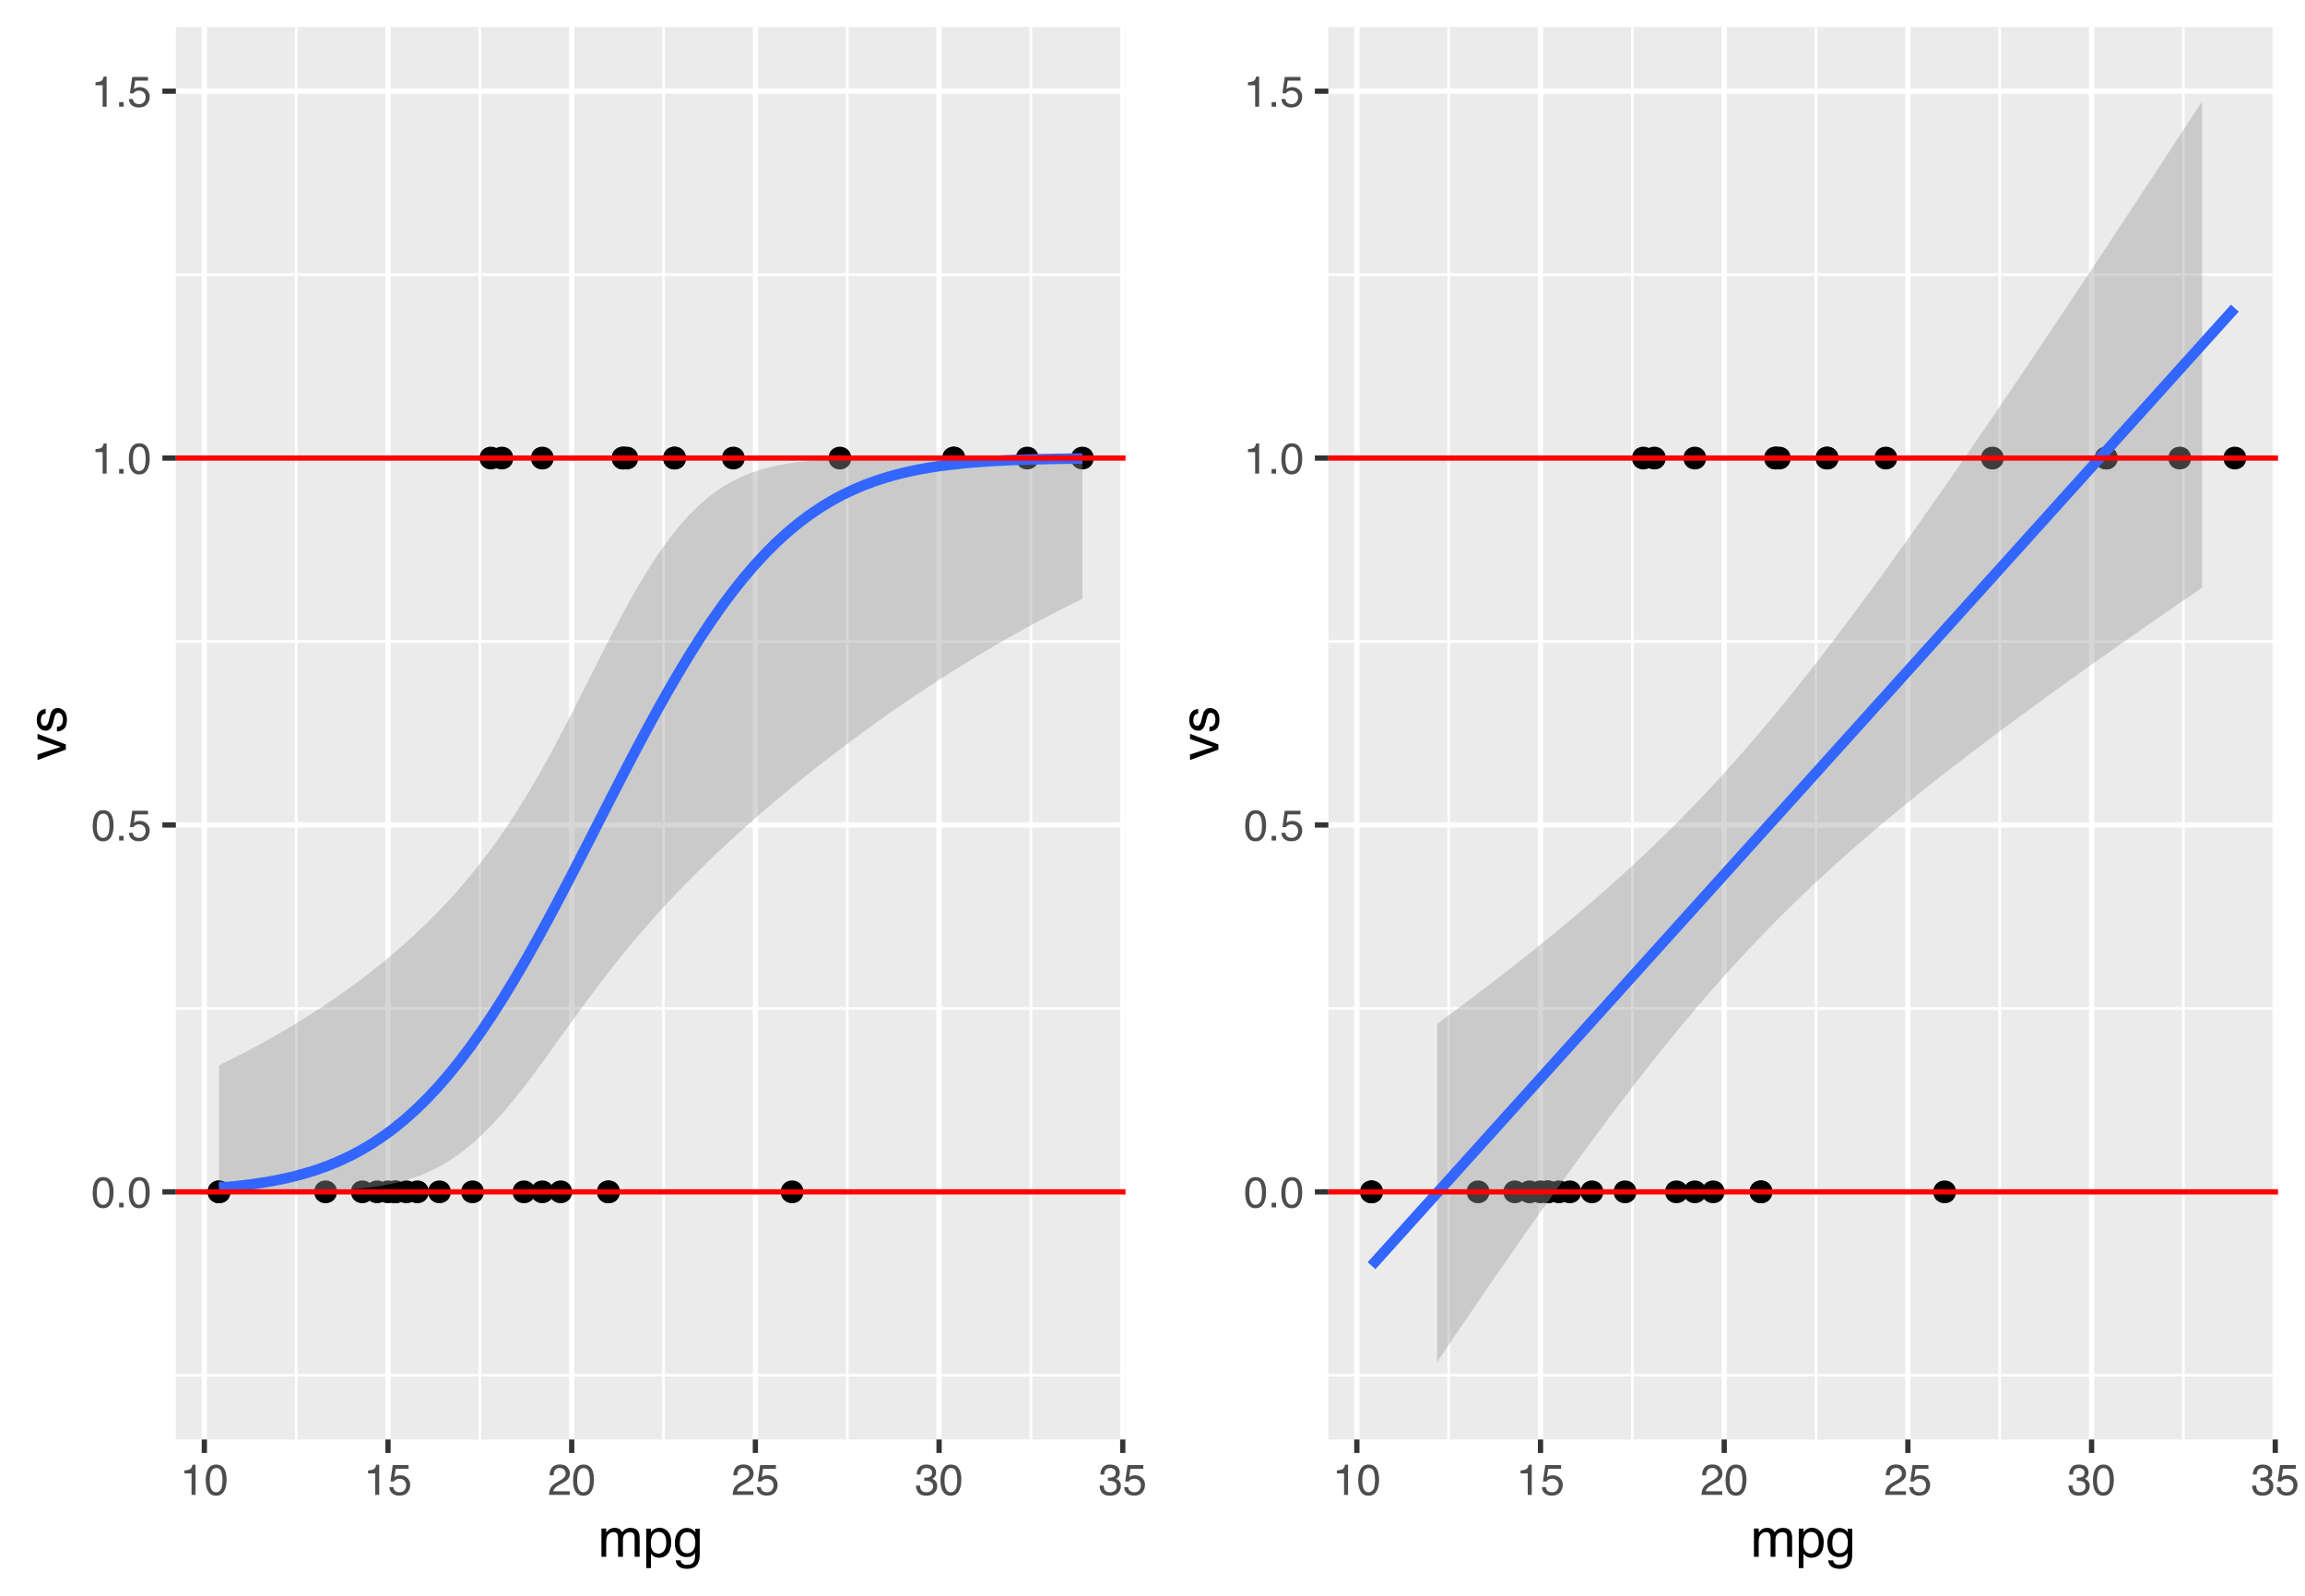 <?xml version="1.0" encoding="UTF-8"?>
<svg xmlns="http://www.w3.org/2000/svg" xmlns:xlink="http://www.w3.org/1999/xlink" width="468pt" height="324pt" viewBox="0 0 468 324" version="1.1">
<defs>
<g>
<symbol overflow="visible" id="glyph0-0">
<path style="stroke:none;" d="M 0.281 0 L 0.281 -6.312 L 5.297 -6.312 L 5.297 0 Z M 4.5 -0.797 L 4.5 -5.516 L 1.078 -5.516 L 1.078 -0.797 Z M 4.5 -0.797 "/>
</symbol>
<symbol overflow="visible" id="glyph0-1">
<path style="stroke:none;" d="M 2.375 -6.156 C 3.176 -6.156 3.754 -5.828 4.109 -5.172 C 4.379 -4.66 4.516 -3.961 4.516 -3.078 C 4.516 -2.242 4.391 -1.555 4.141 -1.016 C 3.785 -0.223 3.195 0.172 2.375 0.172 C 1.633 0.172 1.082 -0.148 0.719 -0.797 C 0.426 -1.328 0.281 -2.047 0.281 -2.953 C 0.281 -3.648 0.367 -4.25 0.547 -4.75 C 0.879 -5.688 1.488 -6.156 2.375 -6.156 Z M 2.375 -0.531 C 2.77 -0.531 3.086 -0.707 3.328 -1.062 C 3.566 -1.426 3.688 -2.086 3.688 -3.047 C 3.688 -3.754 3.598 -4.332 3.422 -4.781 C 3.254 -5.227 2.922 -5.453 2.422 -5.453 C 1.973 -5.453 1.641 -5.238 1.422 -4.812 C 1.211 -4.383 1.109 -3.754 1.109 -2.922 C 1.109 -2.297 1.176 -1.789 1.312 -1.406 C 1.52 -0.82 1.875 -0.531 2.375 -0.531 Z M 2.375 -0.531 "/>
</symbol>
<symbol overflow="visible" id="glyph0-2">
<path style="stroke:none;" d="M 0.75 -0.938 L 1.656 -0.938 L 1.656 0 L 0.75 0 Z M 0.75 -0.938 "/>
</symbol>
<symbol overflow="visible" id="glyph0-3">
<path style="stroke:none;" d="M 1.094 -1.562 C 1.133 -1.125 1.336 -0.82 1.703 -0.656 C 1.879 -0.57 2.094 -0.531 2.344 -0.531 C 2.801 -0.531 3.141 -0.676 3.359 -0.969 C 3.578 -1.258 3.688 -1.582 3.688 -1.938 C 3.688 -2.363 3.555 -2.691 3.297 -2.922 C 3.035 -3.16 2.719 -3.281 2.344 -3.281 C 2.082 -3.281 1.852 -3.227 1.656 -3.125 C 1.469 -3.02 1.305 -2.879 1.172 -2.703 L 0.5 -2.734 L 0.969 -6.047 L 4.172 -6.047 L 4.172 -5.297 L 1.562 -5.297 L 1.297 -3.594 C 1.43 -3.695 1.566 -3.773 1.703 -3.828 C 1.93 -3.93 2.195 -3.984 2.5 -3.984 C 3.062 -3.984 3.535 -3.801 3.922 -3.438 C 4.316 -3.07 4.516 -2.609 4.516 -2.047 C 4.516 -1.461 4.332 -0.945 3.969 -0.5 C 3.613 -0.062 3.047 0.156 2.266 0.156 C 1.754 0.156 1.305 0.016 0.922 -0.266 C 0.547 -0.547 0.332 -0.977 0.281 -1.562 Z M 1.094 -1.562 "/>
</symbol>
<symbol overflow="visible" id="glyph0-4">
<path style="stroke:none;" d="M 0.844 -4.359 L 0.844 -4.953 C 1.395 -5.004 1.781 -5.094 2 -5.219 C 2.227 -5.344 2.395 -5.645 2.5 -6.125 L 3.109 -6.125 L 3.109 0 L 2.297 0 L 2.297 -4.359 Z M 0.844 -4.359 "/>
</symbol>
<symbol overflow="visible" id="glyph0-5">
<path style="stroke:none;" d="M 0.281 0 C 0.301 -0.531 0.406 -0.988 0.594 -1.375 C 0.789 -1.77 1.164 -2.129 1.719 -2.453 L 2.547 -2.922 C 2.91 -3.141 3.164 -3.328 3.312 -3.484 C 3.551 -3.711 3.672 -3.984 3.672 -4.297 C 3.672 -4.648 3.562 -4.93 3.344 -5.141 C 3.133 -5.359 2.848 -5.469 2.484 -5.469 C 1.961 -5.469 1.598 -5.266 1.391 -4.859 C 1.285 -4.648 1.227 -4.352 1.219 -3.969 L 0.422 -3.969 C 0.43 -4.5 0.531 -4.938 0.719 -5.281 C 1.051 -5.875 1.645 -6.172 2.5 -6.172 C 3.195 -6.172 3.707 -5.977 4.031 -5.594 C 4.363 -5.219 4.531 -4.797 4.531 -4.328 C 4.531 -3.836 4.352 -3.414 4 -3.062 C 3.801 -2.863 3.441 -2.617 2.922 -2.328 L 2.344 -2 C 2.062 -1.844 1.836 -1.695 1.672 -1.562 C 1.391 -1.312 1.211 -1.035 1.141 -0.734 L 4.5 -0.734 L 4.5 0 Z M 0.281 0 "/>
</symbol>
<symbol overflow="visible" id="glyph0-6">
<path style="stroke:none;" d="M 2.281 0.172 C 1.551 0.172 1.02 -0.023 0.688 -0.422 C 0.363 -0.828 0.203 -1.316 0.203 -1.891 L 1.016 -1.891 C 1.047 -1.492 1.117 -1.203 1.234 -1.016 C 1.441 -0.691 1.805 -0.531 2.328 -0.531 C 2.734 -0.531 3.055 -0.641 3.297 -0.859 C 3.547 -1.078 3.672 -1.359 3.672 -1.703 C 3.672 -2.129 3.539 -2.426 3.281 -2.594 C 3.031 -2.758 2.672 -2.844 2.203 -2.844 C 2.148 -2.844 2.098 -2.844 2.047 -2.844 C 1.992 -2.844 1.941 -2.844 1.891 -2.844 L 1.891 -3.516 C 1.973 -3.516 2.039 -3.508 2.094 -3.5 C 2.145 -3.5 2.203 -3.5 2.266 -3.5 C 2.555 -3.5 2.797 -3.547 2.984 -3.641 C 3.305 -3.797 3.469 -4.082 3.469 -4.5 C 3.469 -4.801 3.359 -5.035 3.141 -5.203 C 2.922 -5.367 2.672 -5.453 2.391 -5.453 C 1.867 -5.453 1.508 -5.281 1.312 -4.938 C 1.207 -4.75 1.145 -4.477 1.125 -4.125 L 0.359 -4.125 C 0.359 -4.582 0.453 -4.973 0.641 -5.297 C 0.953 -5.867 1.504 -6.156 2.297 -6.156 C 2.93 -6.156 3.422 -6.016 3.766 -5.734 C 4.109 -5.461 4.281 -5.062 4.281 -4.531 C 4.281 -4.145 4.176 -3.836 3.969 -3.609 C 3.844 -3.461 3.68 -3.348 3.484 -3.266 C 3.805 -3.172 4.055 -3 4.234 -2.75 C 4.422 -2.5 4.516 -2.191 4.516 -1.828 C 4.516 -1.234 4.316 -0.75 3.922 -0.375 C 3.535 -0.008 2.988 0.172 2.281 0.172 Z M 2.281 0.172 "/>
</symbol>
<symbol overflow="visible" id="glyph1-0">
<path style="stroke:none;" d="M 0.359 0 L 0.359 -7.891 L 6.625 -7.891 L 6.625 0 Z M 5.625 -0.984 L 5.625 -6.906 L 1.344 -6.906 L 1.344 -0.984 Z M 5.625 -0.984 "/>
</symbol>
<symbol overflow="visible" id="glyph1-1">
<path style="stroke:none;" d="M 0.703 -5.75 L 1.672 -5.75 L 1.672 -4.938 C 1.898 -5.219 2.102 -5.422 2.281 -5.547 C 2.602 -5.766 2.969 -5.875 3.375 -5.875 C 3.832 -5.875 4.203 -5.766 4.484 -5.547 C 4.641 -5.41 4.781 -5.219 4.906 -4.969 C 5.125 -5.281 5.379 -5.508 5.672 -5.656 C 5.961 -5.801 6.285 -5.875 6.641 -5.875 C 7.41 -5.875 7.938 -5.598 8.219 -5.047 C 8.375 -4.742 8.453 -4.336 8.453 -3.828 L 8.453 0 L 7.438 0 L 7.438 -4 C 7.438 -4.383 7.344 -4.645 7.156 -4.781 C 6.969 -4.926 6.734 -5 6.453 -5 C 6.078 -5 5.75 -4.867 5.469 -4.609 C 5.195 -4.359 5.062 -3.938 5.062 -3.344 L 5.062 0 L 4.078 0 L 4.078 -3.75 C 4.078 -4.145 4.031 -4.43 3.938 -4.609 C 3.789 -4.879 3.52 -5.016 3.125 -5.016 C 2.758 -5.016 2.426 -4.867 2.125 -4.578 C 1.82 -4.297 1.672 -3.785 1.672 -3.047 L 1.672 0 L 0.703 0 Z M 0.703 -5.75 "/>
</symbol>
<symbol overflow="visible" id="glyph1-2">
<path style="stroke:none;" d="M 3.141 -0.656 C 3.586 -0.656 3.957 -0.844 4.25 -1.219 C 4.551 -1.594 4.703 -2.156 4.703 -2.906 C 4.703 -3.363 4.641 -3.758 4.516 -4.094 C 4.266 -4.727 3.805 -5.047 3.141 -5.047 C 2.461 -5.047 2.004 -4.711 1.766 -4.047 C 1.629 -3.68 1.562 -3.223 1.562 -2.672 C 1.562 -2.234 1.629 -1.859 1.766 -1.547 C 2.016 -0.953 2.473 -0.656 3.141 -0.656 Z M 0.641 -5.719 L 1.578 -5.719 L 1.578 -4.969 C 1.766 -5.227 1.973 -5.426 2.203 -5.562 C 2.535 -5.781 2.922 -5.891 3.359 -5.891 C 4.004 -5.891 4.555 -5.641 5.016 -5.141 C 5.473 -4.641 5.703 -3.926 5.703 -3 C 5.703 -1.75 5.375 -0.852 4.719 -0.312 C 4.301 0.02 3.816 0.188 3.266 0.188 C 2.828 0.188 2.461 0.094 2.172 -0.094 C 2.004 -0.195 1.812 -0.379 1.594 -0.641 L 1.594 2.297 L 0.641 2.297 Z M 0.641 -5.719 "/>
</symbol>
<symbol overflow="visible" id="glyph1-3">
<path style="stroke:none;" d="M 2.734 -5.859 C 3.191 -5.859 3.586 -5.742 3.922 -5.516 C 4.098 -5.391 4.285 -5.207 4.484 -4.969 L 4.484 -5.703 L 5.375 -5.703 L 5.375 -0.469 C 5.375 0.258 5.266 0.836 5.047 1.266 C 4.648 2.047 3.895 2.438 2.781 2.438 C 2.156 2.438 1.629 2.297 1.203 2.016 C 0.785 1.734 0.551 1.301 0.5 0.719 L 1.484 0.719 C 1.535 0.969 1.629 1.164 1.766 1.312 C 1.984 1.531 2.328 1.641 2.797 1.641 C 3.535 1.641 4.02 1.375 4.25 0.844 C 4.383 0.539 4.445 -0.004 4.438 -0.797 C 4.25 -0.504 4.016 -0.285 3.734 -0.141 C 3.461 -0.004 3.109 0.062 2.672 0.062 C 2.047 0.062 1.5 -0.156 1.031 -0.594 C 0.562 -1.031 0.328 -1.758 0.328 -2.781 C 0.328 -3.75 0.562 -4.504 1.031 -5.047 C 1.5 -5.586 2.066 -5.859 2.734 -5.859 Z M 4.484 -2.906 C 4.484 -3.613 4.332 -4.141 4.031 -4.484 C 3.738 -4.828 3.367 -5 2.922 -5 C 2.234 -5 1.766 -4.68 1.516 -4.047 C 1.391 -3.703 1.328 -3.254 1.328 -2.703 C 1.328 -2.055 1.457 -1.562 1.719 -1.219 C 1.977 -0.883 2.332 -0.719 2.781 -0.719 C 3.469 -0.719 3.957 -1.031 4.25 -1.656 C 4.406 -2.008 4.484 -2.426 4.484 -2.906 Z M 2.859 -5.891 Z M 2.859 -5.891 "/>
</symbol>
<symbol overflow="visible" id="glyph2-0">
<path style="stroke:none;" d="M 0 -0.359 L -7.891 -0.359 L -7.891 -6.625 L 0 -6.625 Z M -0.984 -5.625 L -6.906 -5.625 L -6.906 -1.344 L -0.984 -1.344 Z M -0.984 -5.625 "/>
</symbol>
<symbol overflow="visible" id="glyph2-1">
<path style="stroke:none;" d="M -5.75 -1.188 L -1.062 -2.719 L -5.75 -4.328 L -5.75 -5.375 L 0 -3.219 L 0 -2.188 L -5.75 -0.062 Z M -5.75 -1.188 "/>
</symbol>
<symbol overflow="visible" id="glyph2-2">
<path style="stroke:none;" d="M -1.812 -1.281 C -1.488 -1.312 -1.238 -1.395 -1.062 -1.531 C -0.75 -1.77 -0.594 -2.191 -0.594 -2.797 C -0.594 -3.148 -0.672 -3.461 -0.828 -3.734 C -0.984 -4.004 -1.223 -4.141 -1.547 -4.141 C -1.797 -4.141 -1.984 -4.031 -2.109 -3.812 C -2.191 -3.676 -2.285 -3.398 -2.391 -2.984 L -2.578 -2.219 C -2.703 -1.727 -2.836 -1.367 -2.984 -1.141 C -3.254 -0.723 -3.617 -0.516 -4.078 -0.516 C -4.617 -0.516 -5.055 -0.707 -5.391 -1.094 C -5.734 -1.488 -5.906 -2.02 -5.906 -2.688 C -5.906 -3.551 -5.648 -4.176 -5.141 -4.562 C -4.816 -4.801 -4.469 -4.914 -4.094 -4.906 L -4.094 -4 C -4.312 -3.977 -4.508 -3.898 -4.688 -3.766 C -4.945 -3.547 -5.078 -3.16 -5.078 -2.609 C -5.078 -2.242 -5.004 -1.969 -4.859 -1.781 C -4.723 -1.594 -4.539 -1.5 -4.312 -1.5 C -4.062 -1.5 -3.863 -1.625 -3.719 -1.875 C -3.625 -2.008 -3.539 -2.219 -3.469 -2.5 L -3.312 -3.141 C -3.145 -3.836 -2.984 -4.301 -2.828 -4.531 C -2.578 -4.914 -2.191 -5.109 -1.672 -5.109 C -1.148 -5.109 -0.703 -4.91 -0.328 -4.516 C 0.035 -4.129 0.219 -3.539 0.219 -2.75 C 0.219 -1.895 0.023 -1.285 -0.359 -0.922 C -0.754 -0.566 -1.238 -0.379 -1.812 -0.359 Z M -5.891 -2.719 Z M -5.891 -2.719 "/>
</symbol>
</g>
<clipPath id="clip1">
  <path d="M 0 0 L 234 0 L 234 324 L 0 324 Z M 0 0 "/>
</clipPath>
<clipPath id="clip2">
  <path d="M 35.707 5.48 L 228.52 5.48 L 228.52 292.27 L 35.707 292.27 Z M 35.707 5.48 "/>
</clipPath>
<clipPath id="clip3">
  <path d="M 35.707 278 L 228.52 278 L 228.52 280 L 35.707 280 Z M 35.707 278 "/>
</clipPath>
<clipPath id="clip4">
  <path d="M 35.707 204 L 228.52 204 L 228.52 206 L 35.707 206 Z M 35.707 204 "/>
</clipPath>
<clipPath id="clip5">
  <path d="M 35.707 129 L 228.52 129 L 228.52 131 L 35.707 131 Z M 35.707 129 "/>
</clipPath>
<clipPath id="clip6">
  <path d="M 35.707 55 L 228.52 55 L 228.52 57 L 35.707 57 Z M 35.707 55 "/>
</clipPath>
<clipPath id="clip7">
  <path d="M 59 5.48 L 61 5.48 L 61 292.27 L 59 292.27 Z M 59 5.48 "/>
</clipPath>
<clipPath id="clip8">
  <path d="M 97 5.48 L 98 5.48 L 98 292.27 L 97 292.27 Z M 97 5.48 "/>
</clipPath>
<clipPath id="clip9">
  <path d="M 134 5.48 L 135 5.48 L 135 292.27 L 134 292.27 Z M 134 5.48 "/>
</clipPath>
<clipPath id="clip10">
  <path d="M 171 5.48 L 173 5.48 L 173 292.27 L 171 292.27 Z M 171 5.48 "/>
</clipPath>
<clipPath id="clip11">
  <path d="M 209 5.48 L 210 5.48 L 210 292.27 L 209 292.27 Z M 209 5.48 "/>
</clipPath>
<clipPath id="clip12">
  <path d="M 35.707 241 L 228.52 241 L 228.52 243 L 35.707 243 Z M 35.707 241 "/>
</clipPath>
<clipPath id="clip13">
  <path d="M 35.707 166 L 228.52 166 L 228.52 169 L 35.707 169 Z M 35.707 166 "/>
</clipPath>
<clipPath id="clip14">
  <path d="M 35.707 92 L 228.52 92 L 228.52 94 L 35.707 94 Z M 35.707 92 "/>
</clipPath>
<clipPath id="clip15">
  <path d="M 35.707 17 L 228.52 17 L 228.52 20 L 35.707 20 Z M 35.707 17 "/>
</clipPath>
<clipPath id="clip16">
  <path d="M 40 5.48 L 43 5.48 L 43 292.27 L 40 292.27 Z M 40 5.48 "/>
</clipPath>
<clipPath id="clip17">
  <path d="M 78 5.48 L 80 5.48 L 80 292.27 L 78 292.27 Z M 78 5.48 "/>
</clipPath>
<clipPath id="clip18">
  <path d="M 115 5.48 L 117 5.48 L 117 292.27 L 115 292.27 Z M 115 5.48 "/>
</clipPath>
<clipPath id="clip19">
  <path d="M 152 5.48 L 154 5.48 L 154 292.27 L 152 292.27 Z M 152 5.48 "/>
</clipPath>
<clipPath id="clip20">
  <path d="M 190 5.48 L 192 5.48 L 192 292.27 L 190 292.27 Z M 190 5.48 "/>
</clipPath>
<clipPath id="clip21">
  <path d="M 227 5.48 L 228.52 5.48 L 228.52 292.27 L 227 292.27 Z M 227 5.48 "/>
</clipPath>
<clipPath id="clip22">
  <path d="M 35.707 241 L 228.52 241 L 228.52 243 L 35.707 243 Z M 35.707 241 "/>
</clipPath>
<clipPath id="clip23">
  <path d="M 35.707 92 L 228.52 92 L 228.52 94 L 35.707 94 Z M 35.707 92 "/>
</clipPath>
<clipPath id="clip24">
  <path d="M 234 0 L 468 0 L 468 324 L 234 324 Z M 234 0 "/>
</clipPath>
<clipPath id="clip25">
  <path d="M 269.707 5.48 L 462.52 5.48 L 462.52 292.27 L 269.707 292.27 Z M 269.707 5.48 "/>
</clipPath>
<clipPath id="clip26">
  <path d="M 269.707 278 L 462.52 278 L 462.52 280 L 269.707 280 Z M 269.707 278 "/>
</clipPath>
<clipPath id="clip27">
  <path d="M 269.707 204 L 462.52 204 L 462.52 206 L 269.707 206 Z M 269.707 204 "/>
</clipPath>
<clipPath id="clip28">
  <path d="M 269.707 129 L 462.52 129 L 462.52 131 L 269.707 131 Z M 269.707 129 "/>
</clipPath>
<clipPath id="clip29">
  <path d="M 269.707 55 L 462.52 55 L 462.52 57 L 269.707 57 Z M 269.707 55 "/>
</clipPath>
<clipPath id="clip30">
  <path d="M 293 5.48 L 295 5.48 L 295 292.27 L 293 292.27 Z M 293 5.48 "/>
</clipPath>
<clipPath id="clip31">
  <path d="M 331 5.48 L 332 5.48 L 332 292.27 L 331 292.27 Z M 331 5.48 "/>
</clipPath>
<clipPath id="clip32">
  <path d="M 368 5.48 L 369 5.48 L 369 292.27 L 368 292.27 Z M 368 5.48 "/>
</clipPath>
<clipPath id="clip33">
  <path d="M 405 5.48 L 407 5.48 L 407 292.27 L 405 292.27 Z M 405 5.48 "/>
</clipPath>
<clipPath id="clip34">
  <path d="M 443 5.48 L 444 5.48 L 444 292.27 L 443 292.27 Z M 443 5.48 "/>
</clipPath>
<clipPath id="clip35">
  <path d="M 269.707 241 L 462.52 241 L 462.52 243 L 269.707 243 Z M 269.707 241 "/>
</clipPath>
<clipPath id="clip36">
  <path d="M 269.707 166 L 462.52 166 L 462.52 169 L 269.707 169 Z M 269.707 166 "/>
</clipPath>
<clipPath id="clip37">
  <path d="M 269.707 92 L 462.52 92 L 462.52 94 L 269.707 94 Z M 269.707 92 "/>
</clipPath>
<clipPath id="clip38">
  <path d="M 269.707 17 L 462.52 17 L 462.52 20 L 269.707 20 Z M 269.707 17 "/>
</clipPath>
<clipPath id="clip39">
  <path d="M 274 5.48 L 277 5.48 L 277 292.27 L 274 292.27 Z M 274 5.48 "/>
</clipPath>
<clipPath id="clip40">
  <path d="M 312 5.48 L 314 5.48 L 314 292.27 L 312 292.27 Z M 312 5.48 "/>
</clipPath>
<clipPath id="clip41">
  <path d="M 349 5.48 L 351 5.48 L 351 292.27 L 349 292.27 Z M 349 5.48 "/>
</clipPath>
<clipPath id="clip42">
  <path d="M 386 5.48 L 388 5.48 L 388 292.27 L 386 292.27 Z M 386 5.48 "/>
</clipPath>
<clipPath id="clip43">
  <path d="M 424 5.48 L 426 5.48 L 426 292.27 L 424 292.27 Z M 424 5.48 "/>
</clipPath>
<clipPath id="clip44">
  <path d="M 461 5.48 L 462.52 5.48 L 462.52 292.27 L 461 292.27 Z M 461 5.48 "/>
</clipPath>
<clipPath id="clip45">
  <path d="M 269.707 241 L 462.52 241 L 462.52 243 L 269.707 243 Z M 269.707 241 "/>
</clipPath>
<clipPath id="clip46">
  <path d="M 269.707 92 L 462.52 92 L 462.52 94 L 269.707 94 Z M 269.707 92 "/>
</clipPath>
</defs>
<g id="surface344">
<rect x="0" y="0" width="468" height="324" style="fill:rgb(100%,100%,100%);fill-opacity:1;stroke:none;"/>
<path style=" stroke:none;fill-rule:nonzero;fill:rgb(100%,100%,100%);fill-opacity:1;" d="M 0 324 L 234 324 L 234 0 L 0 0 Z M 0 324 "/>
<g clip-path="url(#clip1)" clip-rule="nonzero">
<path style="fill:none;stroke-width:1.067;stroke-linecap:round;stroke-linejoin:round;stroke:rgb(100%,100%,100%);stroke-opacity:1;stroke-miterlimit:10;" d="M 0 324 L 234 324 L 234 0 L 0 0 Z M 0 324 "/>
</g>
<g clip-path="url(#clip2)" clip-rule="nonzero">
<path style=" stroke:none;fill-rule:nonzero;fill:rgb(92.157%,92.157%,92.157%);fill-opacity:1;" d="M 35.707 292.266 L 228.52 292.266 L 228.52 5.477 L 35.707 5.477 Z M 35.707 292.266 "/>
</g>
<g clip-path="url(#clip3)" clip-rule="nonzero">
<path style="fill:none;stroke-width:0.533;stroke-linecap:butt;stroke-linejoin:round;stroke:rgb(100%,100%,100%);stroke-opacity:1;stroke-miterlimit:10;" d="M 35.707 279.23 L 228.52 279.23 "/>
</g>
<g clip-path="url(#clip4)" clip-rule="nonzero">
<path style="fill:none;stroke-width:0.533;stroke-linecap:butt;stroke-linejoin:round;stroke:rgb(100%,100%,100%);stroke-opacity:1;stroke-miterlimit:10;" d="M 35.707 204.742 L 228.52 204.742 "/>
</g>
<g clip-path="url(#clip5)" clip-rule="nonzero">
<path style="fill:none;stroke-width:0.533;stroke-linecap:butt;stroke-linejoin:round;stroke:rgb(100%,100%,100%);stroke-opacity:1;stroke-miterlimit:10;" d="M 35.707 130.25 L 228.52 130.25 "/>
</g>
<g clip-path="url(#clip6)" clip-rule="nonzero">
<path style="fill:none;stroke-width:0.533;stroke-linecap:butt;stroke-linejoin:round;stroke:rgb(100%,100%,100%);stroke-opacity:1;stroke-miterlimit:10;" d="M 35.707 55.762 L 228.52 55.762 "/>
</g>
<g clip-path="url(#clip7)" clip-rule="nonzero">
<path style="fill:none;stroke-width:0.533;stroke-linecap:butt;stroke-linejoin:round;stroke:rgb(100%,100%,100%);stroke-opacity:1;stroke-miterlimit:10;" d="M 60.137 292.266 L 60.137 5.48 "/>
</g>
<g clip-path="url(#clip8)" clip-rule="nonzero">
<path style="fill:none;stroke-width:0.533;stroke-linecap:butt;stroke-linejoin:round;stroke:rgb(100%,100%,100%);stroke-opacity:1;stroke-miterlimit:10;" d="M 97.43 292.266 L 97.43 5.48 "/>
</g>
<g clip-path="url(#clip9)" clip-rule="nonzero">
<path style="fill:none;stroke-width:0.533;stroke-linecap:butt;stroke-linejoin:round;stroke:rgb(100%,100%,100%);stroke-opacity:1;stroke-miterlimit:10;" d="M 134.723 292.266 L 134.723 5.48 "/>
</g>
<g clip-path="url(#clip10)" clip-rule="nonzero">
<path style="fill:none;stroke-width:0.533;stroke-linecap:butt;stroke-linejoin:round;stroke:rgb(100%,100%,100%);stroke-opacity:1;stroke-miterlimit:10;" d="M 172.02 292.266 L 172.02 5.48 "/>
</g>
<g clip-path="url(#clip11)" clip-rule="nonzero">
<path style="fill:none;stroke-width:0.533;stroke-linecap:butt;stroke-linejoin:round;stroke:rgb(100%,100%,100%);stroke-opacity:1;stroke-miterlimit:10;" d="M 209.312 292.266 L 209.312 5.48 "/>
</g>
<g clip-path="url(#clip12)" clip-rule="nonzero">
<path style="fill:none;stroke-width:1.067;stroke-linecap:butt;stroke-linejoin:round;stroke:rgb(100%,100%,100%);stroke-opacity:1;stroke-miterlimit:10;" d="M 35.707 241.988 L 228.52 241.988 "/>
</g>
<g clip-path="url(#clip13)" clip-rule="nonzero">
<path style="fill:none;stroke-width:1.067;stroke-linecap:butt;stroke-linejoin:round;stroke:rgb(100%,100%,100%);stroke-opacity:1;stroke-miterlimit:10;" d="M 35.707 167.496 L 228.52 167.496 "/>
</g>
<g clip-path="url(#clip14)" clip-rule="nonzero">
<path style="fill:none;stroke-width:1.067;stroke-linecap:butt;stroke-linejoin:round;stroke:rgb(100%,100%,100%);stroke-opacity:1;stroke-miterlimit:10;" d="M 35.707 93.004 L 228.52 93.004 "/>
</g>
<g clip-path="url(#clip15)" clip-rule="nonzero">
<path style="fill:none;stroke-width:1.067;stroke-linecap:butt;stroke-linejoin:round;stroke:rgb(100%,100%,100%);stroke-opacity:1;stroke-miterlimit:10;" d="M 35.707 18.516 L 228.52 18.516 "/>
</g>
<g clip-path="url(#clip16)" clip-rule="nonzero">
<path style="fill:none;stroke-width:1.067;stroke-linecap:butt;stroke-linejoin:round;stroke:rgb(100%,100%,100%);stroke-opacity:1;stroke-miterlimit:10;" d="M 41.488 292.266 L 41.488 5.48 "/>
</g>
<g clip-path="url(#clip17)" clip-rule="nonzero">
<path style="fill:none;stroke-width:1.067;stroke-linecap:butt;stroke-linejoin:round;stroke:rgb(100%,100%,100%);stroke-opacity:1;stroke-miterlimit:10;" d="M 78.781 292.266 L 78.781 5.48 "/>
</g>
<g clip-path="url(#clip18)" clip-rule="nonzero">
<path style="fill:none;stroke-width:1.067;stroke-linecap:butt;stroke-linejoin:round;stroke:rgb(100%,100%,100%);stroke-opacity:1;stroke-miterlimit:10;" d="M 116.078 292.266 L 116.078 5.48 "/>
</g>
<g clip-path="url(#clip19)" clip-rule="nonzero">
<path style="fill:none;stroke-width:1.067;stroke-linecap:butt;stroke-linejoin:round;stroke:rgb(100%,100%,100%);stroke-opacity:1;stroke-miterlimit:10;" d="M 153.371 292.266 L 153.371 5.48 "/>
</g>
<g clip-path="url(#clip20)" clip-rule="nonzero">
<path style="fill:none;stroke-width:1.067;stroke-linecap:butt;stroke-linejoin:round;stroke:rgb(100%,100%,100%);stroke-opacity:1;stroke-miterlimit:10;" d="M 190.668 292.266 L 190.668 5.48 "/>
</g>
<g clip-path="url(#clip21)" clip-rule="nonzero">
<path style="fill:none;stroke-width:1.067;stroke-linecap:butt;stroke-linejoin:round;stroke:rgb(100%,100%,100%);stroke-opacity:1;stroke-miterlimit:10;" d="M 227.961 292.266 L 227.961 5.48 "/>
</g>
<path style="fill-rule:nonzero;fill:rgb(0%,0%,0%);fill-opacity:1;stroke-width:0.709;stroke-linecap:round;stroke-linejoin:round;stroke:rgb(0%,0%,0%);stroke-opacity:1;stroke-miterlimit:10;" d="M 125.492 241.988 C 125.492 244.594 121.582 244.594 121.582 241.988 C 121.582 239.379 125.492 239.379 125.492 241.988 "/>
<path style="fill-rule:nonzero;fill:rgb(0%,0%,0%);fill-opacity:1;stroke-width:0.709;stroke-linecap:round;stroke-linejoin:round;stroke:rgb(0%,0%,0%);stroke-opacity:1;stroke-miterlimit:10;" d="M 125.492 241.988 C 125.492 244.594 121.582 244.594 121.582 241.988 C 121.582 239.379 125.492 239.379 125.492 241.988 "/>
<path style="fill-rule:nonzero;fill:rgb(0%,0%,0%);fill-opacity:1;stroke-width:0.709;stroke-linecap:round;stroke-linejoin:round;stroke:rgb(0%,0%,0%);stroke-opacity:1;stroke-miterlimit:10;" d="M 138.918 93.004 C 138.918 95.613 135.008 95.613 135.008 93.004 C 135.008 90.398 138.918 90.398 138.918 93.004 "/>
<path style="fill-rule:nonzero;fill:rgb(0%,0%,0%);fill-opacity:1;stroke-width:0.709;stroke-linecap:round;stroke-linejoin:round;stroke:rgb(0%,0%,0%);stroke-opacity:1;stroke-miterlimit:10;" d="M 128.473 93.004 C 128.473 95.613 124.566 95.613 124.566 93.004 C 124.566 90.398 128.473 90.398 128.473 93.004 "/>
<path style="fill-rule:nonzero;fill:rgb(0%,0%,0%);fill-opacity:1;stroke-width:0.709;stroke-linecap:round;stroke-linejoin:round;stroke:rgb(0%,0%,0%);stroke-opacity:1;stroke-miterlimit:10;" d="M 108.336 241.988 C 108.336 244.594 104.426 244.594 104.426 241.988 C 104.426 239.379 108.336 239.379 108.336 241.988 "/>
<path style="fill-rule:nonzero;fill:rgb(0%,0%,0%);fill-opacity:1;stroke-width:0.709;stroke-linecap:round;stroke-linejoin:round;stroke:rgb(0%,0%,0%);stroke-opacity:1;stroke-miterlimit:10;" d="M 103.859 93.004 C 103.859 95.613 99.949 95.613 99.949 93.004 C 99.949 90.398 103.859 90.398 103.859 93.004 "/>
<path style="fill-rule:nonzero;fill:rgb(0%,0%,0%);fill-opacity:1;stroke-width:0.709;stroke-linecap:round;stroke-linejoin:round;stroke:rgb(0%,0%,0%);stroke-opacity:1;stroke-miterlimit:10;" d="M 75.516 241.988 C 75.516 244.594 71.605 244.594 71.605 241.988 C 71.605 239.379 75.516 239.379 75.516 241.988 "/>
<path style="fill-rule:nonzero;fill:rgb(0%,0%,0%);fill-opacity:1;stroke-width:0.709;stroke-linecap:round;stroke-linejoin:round;stroke:rgb(0%,0%,0%);stroke-opacity:1;stroke-miterlimit:10;" d="M 150.852 93.004 C 150.852 95.613 146.941 95.613 146.941 93.004 C 146.941 90.398 150.852 90.398 150.852 93.004 "/>
<path style="fill-rule:nonzero;fill:rgb(0%,0%,0%);fill-opacity:1;stroke-width:0.709;stroke-linecap:round;stroke-linejoin:round;stroke:rgb(0%,0%,0%);stroke-opacity:1;stroke-miterlimit:10;" d="M 138.918 93.004 C 138.918 95.613 135.008 95.613 135.008 93.004 C 135.008 90.398 138.918 90.398 138.918 93.004 "/>
<path style="fill-rule:nonzero;fill:rgb(0%,0%,0%);fill-opacity:1;stroke-width:0.709;stroke-linecap:round;stroke-linejoin:round;stroke:rgb(0%,0%,0%);stroke-opacity:1;stroke-miterlimit:10;" d="M 112.066 93.004 C 112.066 95.613 108.156 95.613 108.156 93.004 C 108.156 90.398 112.066 90.398 112.066 93.004 "/>
<path style="fill-rule:nonzero;fill:rgb(0%,0%,0%);fill-opacity:1;stroke-width:0.709;stroke-linecap:round;stroke-linejoin:round;stroke:rgb(0%,0%,0%);stroke-opacity:1;stroke-miterlimit:10;" d="M 101.621 93.004 C 101.621 95.613 97.711 95.613 97.711 93.004 C 97.711 90.398 101.621 90.398 101.621 93.004 "/>
<path style="fill-rule:nonzero;fill:rgb(0%,0%,0%);fill-opacity:1;stroke-width:0.709;stroke-linecap:round;stroke-linejoin:round;stroke:rgb(0%,0%,0%);stroke-opacity:1;stroke-miterlimit:10;" d="M 91.18 241.988 C 91.18 244.594 87.27 244.594 87.27 241.988 C 87.27 239.379 91.18 239.379 91.18 241.988 "/>
<path style="fill-rule:nonzero;fill:rgb(0%,0%,0%);fill-opacity:1;stroke-width:0.709;stroke-linecap:round;stroke-linejoin:round;stroke:rgb(0%,0%,0%);stroke-opacity:1;stroke-miterlimit:10;" d="M 97.895 241.988 C 97.895 244.594 93.984 244.594 93.984 241.988 C 93.984 239.379 97.895 239.379 97.895 241.988 "/>
<path style="fill-rule:nonzero;fill:rgb(0%,0%,0%);fill-opacity:1;stroke-width:0.709;stroke-linecap:round;stroke-linejoin:round;stroke:rgb(0%,0%,0%);stroke-opacity:1;stroke-miterlimit:10;" d="M 82.23 241.988 C 82.23 244.594 78.32 244.594 78.32 241.988 C 78.32 239.379 82.23 239.379 82.23 241.988 "/>
<path style="fill-rule:nonzero;fill:rgb(0%,0%,0%);fill-opacity:1;stroke-width:0.709;stroke-linecap:round;stroke-linejoin:round;stroke:rgb(0%,0%,0%);stroke-opacity:1;stroke-miterlimit:10;" d="M 46.426 241.988 C 46.426 244.594 42.516 244.594 42.516 241.988 C 42.516 239.379 46.426 239.379 46.426 241.988 "/>
<path style="fill-rule:nonzero;fill:rgb(0%,0%,0%);fill-opacity:1;stroke-width:0.709;stroke-linecap:round;stroke-linejoin:round;stroke:rgb(0%,0%,0%);stroke-opacity:1;stroke-miterlimit:10;" d="M 46.426 241.988 C 46.426 244.594 42.516 244.594 42.516 241.988 C 42.516 239.379 46.426 239.379 46.426 241.988 "/>
<path style="fill-rule:nonzero;fill:rgb(0%,0%,0%);fill-opacity:1;stroke-width:0.709;stroke-linecap:round;stroke-linejoin:round;stroke:rgb(0%,0%,0%);stroke-opacity:1;stroke-miterlimit:10;" d="M 78.5 241.988 C 78.5 244.594 74.59 244.594 74.59 241.988 C 74.59 239.379 78.5 239.379 78.5 241.988 "/>
<path style="fill-rule:nonzero;fill:rgb(0%,0%,0%);fill-opacity:1;stroke-width:0.709;stroke-linecap:round;stroke-linejoin:round;stroke:rgb(0%,0%,0%);stroke-opacity:1;stroke-miterlimit:10;" d="M 210.523 93.004 C 210.523 95.613 206.613 95.613 206.613 93.004 C 206.613 90.398 210.523 90.398 210.523 93.004 "/>
<path style="fill-rule:nonzero;fill:rgb(0%,0%,0%);fill-opacity:1;stroke-width:0.709;stroke-linecap:round;stroke-linejoin:round;stroke:rgb(0%,0%,0%);stroke-opacity:1;stroke-miterlimit:10;" d="M 195.605 93.004 C 195.605 95.613 191.695 95.613 191.695 93.004 C 191.695 90.398 195.605 90.398 195.605 93.004 "/>
<path style="fill-rule:nonzero;fill:rgb(0%,0%,0%);fill-opacity:1;stroke-width:0.709;stroke-linecap:round;stroke-linejoin:round;stroke:rgb(0%,0%,0%);stroke-opacity:1;stroke-miterlimit:10;" d="M 221.711 93.004 C 221.711 95.613 217.801 95.613 217.801 93.004 C 217.801 90.398 221.711 90.398 221.711 93.004 "/>
<path style="fill-rule:nonzero;fill:rgb(0%,0%,0%);fill-opacity:1;stroke-width:0.709;stroke-linecap:round;stroke-linejoin:round;stroke:rgb(0%,0%,0%);stroke-opacity:1;stroke-miterlimit:10;" d="M 129.219 93.004 C 129.219 95.613 125.312 95.613 125.312 93.004 C 125.312 90.398 129.219 90.398 129.219 93.004 "/>
<path style="fill-rule:nonzero;fill:rgb(0%,0%,0%);fill-opacity:1;stroke-width:0.709;stroke-linecap:round;stroke-linejoin:round;stroke:rgb(0%,0%,0%);stroke-opacity:1;stroke-miterlimit:10;" d="M 84.465 241.988 C 84.465 244.594 80.559 244.594 80.559 241.988 C 80.559 239.379 84.465 239.379 84.465 241.988 "/>
<path style="fill-rule:nonzero;fill:rgb(0%,0%,0%);fill-opacity:1;stroke-width:0.709;stroke-linecap:round;stroke-linejoin:round;stroke:rgb(0%,0%,0%);stroke-opacity:1;stroke-miterlimit:10;" d="M 82.23 241.988 C 82.23 244.594 78.32 244.594 78.32 241.988 C 78.32 239.379 82.23 239.379 82.23 241.988 "/>
<path style="fill-rule:nonzero;fill:rgb(0%,0%,0%);fill-opacity:1;stroke-width:0.709;stroke-linecap:round;stroke-linejoin:round;stroke:rgb(0%,0%,0%);stroke-opacity:1;stroke-miterlimit:10;" d="M 68.059 241.988 C 68.059 244.594 64.148 244.594 64.148 241.988 C 64.148 239.379 68.059 239.379 68.059 241.988 "/>
<path style="fill-rule:nonzero;fill:rgb(0%,0%,0%);fill-opacity:1;stroke-width:0.709;stroke-linecap:round;stroke-linejoin:round;stroke:rgb(0%,0%,0%);stroke-opacity:1;stroke-miterlimit:10;" d="M 112.066 241.988 C 112.066 244.594 108.156 244.594 108.156 241.988 C 108.156 239.379 112.066 239.379 112.066 241.988 "/>
<path style="fill-rule:nonzero;fill:rgb(0%,0%,0%);fill-opacity:1;stroke-width:0.709;stroke-linecap:round;stroke-linejoin:round;stroke:rgb(0%,0%,0%);stroke-opacity:1;stroke-miterlimit:10;" d="M 172.48 93.004 C 172.48 95.613 168.574 95.613 168.574 93.004 C 168.574 90.398 172.48 90.398 172.48 93.004 "/>
<path style="fill-rule:nonzero;fill:rgb(0%,0%,0%);fill-opacity:1;stroke-width:0.709;stroke-linecap:round;stroke-linejoin:round;stroke:rgb(0%,0%,0%);stroke-opacity:1;stroke-miterlimit:10;" d="M 162.785 241.988 C 162.785 244.594 158.875 244.594 158.875 241.988 C 158.875 239.379 162.785 239.379 162.785 241.988 "/>
<path style="fill-rule:nonzero;fill:rgb(0%,0%,0%);fill-opacity:1;stroke-width:0.709;stroke-linecap:round;stroke-linejoin:round;stroke:rgb(0%,0%,0%);stroke-opacity:1;stroke-miterlimit:10;" d="M 195.605 93.004 C 195.605 95.613 191.695 95.613 191.695 93.004 C 191.695 90.398 195.605 90.398 195.605 93.004 "/>
<path style="fill-rule:nonzero;fill:rgb(0%,0%,0%);fill-opacity:1;stroke-width:0.709;stroke-linecap:round;stroke-linejoin:round;stroke:rgb(0%,0%,0%);stroke-opacity:1;stroke-miterlimit:10;" d="M 86.703 241.988 C 86.703 244.594 82.793 244.594 82.793 241.988 C 82.793 239.379 86.703 239.379 86.703 241.988 "/>
<path style="fill-rule:nonzero;fill:rgb(0%,0%,0%);fill-opacity:1;stroke-width:0.709;stroke-linecap:round;stroke-linejoin:round;stroke:rgb(0%,0%,0%);stroke-opacity:1;stroke-miterlimit:10;" d="M 115.793 241.988 C 115.793 244.594 111.883 244.594 111.883 241.988 C 111.883 239.379 115.793 239.379 115.793 241.988 "/>
<path style="fill-rule:nonzero;fill:rgb(0%,0%,0%);fill-opacity:1;stroke-width:0.709;stroke-linecap:round;stroke-linejoin:round;stroke:rgb(0%,0%,0%);stroke-opacity:1;stroke-miterlimit:10;" d="M 80.738 241.988 C 80.738 244.594 76.828 244.594 76.828 241.988 C 76.828 239.379 80.738 239.379 80.738 241.988 "/>
<path style="fill-rule:nonzero;fill:rgb(0%,0%,0%);fill-opacity:1;stroke-width:0.709;stroke-linecap:round;stroke-linejoin:round;stroke:rgb(0%,0%,0%);stroke-opacity:1;stroke-miterlimit:10;" d="M 128.473 93.004 C 128.473 95.613 124.566 95.613 124.566 93.004 C 124.566 90.398 128.473 90.398 128.473 93.004 "/>
<path style=" stroke:none;fill-rule:nonzero;fill:rgb(60%,60%,60%);fill-opacity:0.4;" d="M 44.473 216.289 L 46.691 215.199 L 48.91 214.074 L 51.129 212.91 L 53.348 211.707 L 55.566 210.465 L 57.785 209.18 L 60.004 207.855 L 62.223 206.48 L 64.441 205.059 L 66.66 203.586 L 68.879 202.062 L 71.098 200.484 L 73.316 198.844 L 75.535 197.137 L 77.754 195.363 L 79.973 193.512 L 82.191 191.582 L 84.41 189.562 L 86.629 187.445 L 88.848 185.219 L 91.066 182.875 L 93.285 180.398 L 95.504 177.781 L 97.723 175 L 99.941 172.051 L 102.16 168.918 L 104.379 165.586 L 106.598 162.051 L 108.816 158.316 L 111.035 154.383 L 113.254 150.277 L 115.473 146.027 L 117.691 141.672 L 119.91 137.27 L 122.129 132.871 L 124.348 128.543 L 126.566 124.352 L 128.785 120.348 L 131.004 116.59 L 133.223 113.109 L 135.441 109.945 L 137.66 107.105 L 139.879 104.598 L 142.098 102.418 L 144.316 100.555 L 146.535 98.984 L 148.754 97.68 L 150.973 96.613 L 153.191 95.754 L 155.41 95.07 L 157.629 94.539 L 159.848 94.129 L 162.066 93.816 L 164.285 93.582 L 166.504 93.41 L 168.723 93.289 L 170.941 93.199 L 173.16 93.137 L 175.379 93.094 L 177.598 93.062 L 179.816 93.043 L 182.035 93.027 L 184.254 93.02 L 190.91 93.008 L 202.008 93.008 L 204.227 93.004 L 219.758 93.004 L 219.758 121.598 L 217.539 122.684 L 215.32 123.801 L 213.102 124.945 L 210.883 126.113 L 208.664 127.312 L 206.445 128.535 L 204.227 129.789 L 202.008 131.066 L 199.789 132.375 L 197.566 133.707 L 195.348 135.066 L 193.129 136.457 L 190.91 137.871 L 188.691 139.312 L 186.473 140.781 L 184.254 142.277 L 182.035 143.801 L 179.816 145.352 L 177.598 146.934 L 175.379 148.539 L 173.16 150.172 L 170.941 151.836 L 168.723 153.527 L 166.504 155.25 L 164.285 157.004 L 162.066 158.789 L 159.848 160.605 L 157.629 162.457 L 155.41 164.344 L 153.191 166.266 L 150.973 168.23 L 148.754 170.238 L 146.535 172.293 L 144.316 174.395 L 142.098 176.555 L 139.879 178.77 L 137.66 181.051 L 135.441 183.402 L 133.223 185.828 L 131.004 188.332 L 128.785 190.926 L 126.566 193.609 L 124.348 196.383 L 122.129 199.246 L 119.91 202.191 L 117.691 205.207 L 115.473 208.273 L 113.254 211.363 L 111.035 214.445 L 108.816 217.477 L 106.598 220.418 L 104.379 223.23 L 102.16 225.871 L 99.941 228.316 L 97.723 230.535 L 95.504 232.52 L 93.285 234.262 L 91.066 235.766 L 88.848 237.047 L 86.629 238.113 L 84.41 238.992 L 82.191 239.699 L 79.973 240.266 L 77.754 240.711 L 75.535 241.051 L 73.316 241.312 L 71.098 241.504 L 68.879 241.648 L 66.66 241.754 L 64.441 241.828 L 62.223 241.879 L 60.004 241.914 L 57.785 241.938 L 55.566 241.957 L 53.348 241.969 L 51.129 241.973 L 48.91 241.98 L 46.691 241.98 L 44.473 241.984 Z M 44.473 216.289 "/>
<path style="fill:none;stroke-width:2.134;stroke-linecap:butt;stroke-linejoin:round;stroke:rgb(20%,40%,100%);stroke-opacity:1;stroke-miterlimit:10;" d="M 44.473 241.145 L 46.691 240.953 L 48.91 240.723 L 51.129 240.449 L 53.348 240.121 L 55.566 239.738 L 57.785 239.289 L 60.004 238.766 L 62.223 238.156 L 64.441 237.457 L 66.66 236.652 L 68.879 235.734 L 71.098 234.695 L 73.316 233.52 L 75.535 232.203 L 77.754 230.727 L 79.973 229.094 L 82.191 227.285 L 84.41 225.297 L 86.629 223.129 L 88.848 220.766 L 91.066 218.215 L 93.285 215.469 L 95.504 212.531 L 97.723 209.402 L 99.941 206.094 L 102.16 202.609 L 104.379 198.961 L 106.598 195.164 L 108.816 191.227 L 111.035 187.168 L 113.254 183.008 L 115.473 178.77 L 117.691 174.469 L 119.91 170.133 L 122.129 165.785 L 124.348 161.441 L 126.566 157.133 L 128.785 152.879 L 131.004 148.703 L 133.223 144.621 L 135.441 140.656 L 137.66 136.828 L 139.879 133.145 L 142.098 129.625 L 144.316 126.277 L 146.535 123.113 L 148.754 120.133 L 150.973 117.348 L 153.191 114.754 L 155.41 112.352 L 157.629 110.141 L 159.848 108.113 L 162.066 106.27 L 164.285 104.598 L 166.504 103.09 L 168.723 101.742 L 170.941 100.535 L 173.16 99.469 L 175.379 98.523 L 177.598 97.699 L 179.816 96.977 L 182.035 96.348 L 184.254 95.809 L 186.473 95.344 L 188.691 94.945 L 190.91 94.609 L 193.129 94.324 L 195.348 94.086 L 197.566 93.883 L 199.789 93.719 L 202.008 93.578 L 204.227 93.465 L 206.445 93.375 L 208.664 93.297 L 210.883 93.238 L 213.102 93.188 L 215.32 93.148 L 217.539 93.117 L 219.758 93.09 "/>
<g clip-path="url(#clip22)" clip-rule="nonzero">
<path style="fill:none;stroke-width:1.067;stroke-linecap:butt;stroke-linejoin:round;stroke:rgb(100%,0%,0%);stroke-opacity:1;stroke-miterlimit:10;" d="M 35.707 241.988 L 228.52 241.988 "/>
</g>
<g clip-path="url(#clip23)" clip-rule="nonzero">
<path style="fill:none;stroke-width:1.067;stroke-linecap:butt;stroke-linejoin:round;stroke:rgb(100%,0%,0%);stroke-opacity:1;stroke-miterlimit:10;" d="M 35.707 93.004 L 228.52 93.004 "/>
</g>
<g style="fill:rgb(30.196%,30.196%,30.196%);fill-opacity:1;">
  <use xlink:href="#glyph0-1" x="18.543" y="245.141"/>
  <use xlink:href="#glyph0-2" x="23.437" y="245.141"/>
  <use xlink:href="#glyph0-1" x="25.882" y="245.141"/>
</g>
<g style="fill:rgb(30.196%,30.196%,30.196%);fill-opacity:1;">
  <use xlink:href="#glyph0-1" x="18.543" y="170.652"/>
  <use xlink:href="#glyph0-2" x="23.437" y="170.652"/>
  <use xlink:href="#glyph0-3" x="25.882" y="170.652"/>
</g>
<g style="fill:rgb(30.196%,30.196%,30.196%);fill-opacity:1;">
  <use xlink:href="#glyph0-4" x="18.543" y="96.16"/>
  <use xlink:href="#glyph0-2" x="23.437" y="96.16"/>
  <use xlink:href="#glyph0-1" x="25.882" y="96.16"/>
</g>
<g style="fill:rgb(30.196%,30.196%,30.196%);fill-opacity:1;">
  <use xlink:href="#glyph0-4" x="18.543" y="21.672"/>
  <use xlink:href="#glyph0-2" x="23.437" y="21.672"/>
  <use xlink:href="#glyph0-3" x="25.882" y="21.672"/>
</g>
<path style="fill:none;stroke-width:1.067;stroke-linecap:butt;stroke-linejoin:round;stroke:rgb(20%,20%,20%);stroke-opacity:1;stroke-miterlimit:10;" d="M 32.969 241.988 L 35.707 241.988 "/>
<path style="fill:none;stroke-width:1.067;stroke-linecap:butt;stroke-linejoin:round;stroke:rgb(20%,20%,20%);stroke-opacity:1;stroke-miterlimit:10;" d="M 32.969 167.496 L 35.707 167.496 "/>
<path style="fill:none;stroke-width:1.067;stroke-linecap:butt;stroke-linejoin:round;stroke:rgb(20%,20%,20%);stroke-opacity:1;stroke-miterlimit:10;" d="M 32.969 93.004 L 35.707 93.004 "/>
<path style="fill:none;stroke-width:1.067;stroke-linecap:butt;stroke-linejoin:round;stroke:rgb(20%,20%,20%);stroke-opacity:1;stroke-miterlimit:10;" d="M 32.969 18.516 L 35.707 18.516 "/>
<path style="fill:none;stroke-width:1.067;stroke-linecap:butt;stroke-linejoin:round;stroke:rgb(20%,20%,20%);stroke-opacity:1;stroke-miterlimit:10;" d="M 41.488 295.008 L 41.488 292.266 "/>
<path style="fill:none;stroke-width:1.067;stroke-linecap:butt;stroke-linejoin:round;stroke:rgb(20%,20%,20%);stroke-opacity:1;stroke-miterlimit:10;" d="M 78.781 295.008 L 78.781 292.266 "/>
<path style="fill:none;stroke-width:1.067;stroke-linecap:butt;stroke-linejoin:round;stroke:rgb(20%,20%,20%);stroke-opacity:1;stroke-miterlimit:10;" d="M 116.078 295.008 L 116.078 292.266 "/>
<path style="fill:none;stroke-width:1.067;stroke-linecap:butt;stroke-linejoin:round;stroke:rgb(20%,20%,20%);stroke-opacity:1;stroke-miterlimit:10;" d="M 153.371 295.008 L 153.371 292.266 "/>
<path style="fill:none;stroke-width:1.067;stroke-linecap:butt;stroke-linejoin:round;stroke:rgb(20%,20%,20%);stroke-opacity:1;stroke-miterlimit:10;" d="M 190.668 295.008 L 190.668 292.266 "/>
<path style="fill:none;stroke-width:1.067;stroke-linecap:butt;stroke-linejoin:round;stroke:rgb(20%,20%,20%);stroke-opacity:1;stroke-miterlimit:10;" d="M 227.961 295.008 L 227.961 292.266 "/>
<g style="fill:rgb(30.196%,30.196%,30.196%);fill-opacity:1;">
  <use xlink:href="#glyph0-4" x="36.594" y="303.512"/>
  <use xlink:href="#glyph0-1" x="41.488" y="303.512"/>
</g>
<g style="fill:rgb(30.196%,30.196%,30.196%);fill-opacity:1;">
  <use xlink:href="#glyph0-4" x="73.887" y="303.512"/>
  <use xlink:href="#glyph0-3" x="78.781" y="303.512"/>
</g>
<g style="fill:rgb(30.196%,30.196%,30.196%);fill-opacity:1;">
  <use xlink:href="#glyph0-5" x="111.184" y="303.512"/>
  <use xlink:href="#glyph0-1" x="116.078" y="303.512"/>
</g>
<g style="fill:rgb(30.196%,30.196%,30.196%);fill-opacity:1;">
  <use xlink:href="#glyph0-5" x="148.477" y="303.512"/>
  <use xlink:href="#glyph0-3" x="153.371" y="303.512"/>
</g>
<g style="fill:rgb(30.196%,30.196%,30.196%);fill-opacity:1;">
  <use xlink:href="#glyph0-6" x="185.773" y="303.512"/>
  <use xlink:href="#glyph0-1" x="190.668" y="303.512"/>
</g>
<g style="fill:rgb(30.196%,30.196%,30.196%);fill-opacity:1;">
  <use xlink:href="#glyph0-6" x="223.066" y="303.512"/>
  <use xlink:href="#glyph0-3" x="227.961" y="303.512"/>
</g>
<g style="fill:rgb(0%,0%,0%);fill-opacity:1;">
  <use xlink:href="#glyph1-1" x="121.414" y="316.086"/>
  <use xlink:href="#glyph1-2" x="130.577" y="316.086"/>
  <use xlink:href="#glyph1-3" x="136.695" y="316.086"/>
</g>
<g style="fill:rgb(0%,0%,0%);fill-opacity:1;">
  <use xlink:href="#glyph2-1" x="13.371" y="154.375"/>
  <use xlink:href="#glyph2-2" x="13.371" y="148.875"/>
</g>
<path style=" stroke:none;fill-rule:nonzero;fill:rgb(100%,100%,100%);fill-opacity:1;" d="M 234 324 L 468 324 L 468 0 L 234 0 Z M 234 324 "/>
<g clip-path="url(#clip24)" clip-rule="nonzero">
<path style="fill:none;stroke-width:1.067;stroke-linecap:round;stroke-linejoin:round;stroke:rgb(100%,100%,100%);stroke-opacity:1;stroke-miterlimit:10;" d="M 234 324 L 468 324 L 468 0 L 234 0 Z M 234 324 "/>
</g>
<g clip-path="url(#clip25)" clip-rule="nonzero">
<path style=" stroke:none;fill-rule:nonzero;fill:rgb(92.157%,92.157%,92.157%);fill-opacity:1;" d="M 269.707 292.266 L 462.52 292.266 L 462.52 5.477 L 269.707 5.477 Z M 269.707 292.266 "/>
</g>
<g clip-path="url(#clip26)" clip-rule="nonzero">
<path style="fill:none;stroke-width:0.533;stroke-linecap:butt;stroke-linejoin:round;stroke:rgb(100%,100%,100%);stroke-opacity:1;stroke-miterlimit:10;" d="M 269.707 279.23 L 462.52 279.23 "/>
</g>
<g clip-path="url(#clip27)" clip-rule="nonzero">
<path style="fill:none;stroke-width:0.533;stroke-linecap:butt;stroke-linejoin:round;stroke:rgb(100%,100%,100%);stroke-opacity:1;stroke-miterlimit:10;" d="M 269.707 204.742 L 462.52 204.742 "/>
</g>
<g clip-path="url(#clip28)" clip-rule="nonzero">
<path style="fill:none;stroke-width:0.533;stroke-linecap:butt;stroke-linejoin:round;stroke:rgb(100%,100%,100%);stroke-opacity:1;stroke-miterlimit:10;" d="M 269.707 130.25 L 462.52 130.25 "/>
</g>
<g clip-path="url(#clip29)" clip-rule="nonzero">
<path style="fill:none;stroke-width:0.533;stroke-linecap:butt;stroke-linejoin:round;stroke:rgb(100%,100%,100%);stroke-opacity:1;stroke-miterlimit:10;" d="M 269.707 55.762 L 462.52 55.762 "/>
</g>
<g clip-path="url(#clip30)" clip-rule="nonzero">
<path style="fill:none;stroke-width:0.533;stroke-linecap:butt;stroke-linejoin:round;stroke:rgb(100%,100%,100%);stroke-opacity:1;stroke-miterlimit:10;" d="M 294.137 292.266 L 294.137 5.48 "/>
</g>
<g clip-path="url(#clip31)" clip-rule="nonzero">
<path style="fill:none;stroke-width:0.533;stroke-linecap:butt;stroke-linejoin:round;stroke:rgb(100%,100%,100%);stroke-opacity:1;stroke-miterlimit:10;" d="M 331.43 292.266 L 331.43 5.48 "/>
</g>
<g clip-path="url(#clip32)" clip-rule="nonzero">
<path style="fill:none;stroke-width:0.533;stroke-linecap:butt;stroke-linejoin:round;stroke:rgb(100%,100%,100%);stroke-opacity:1;stroke-miterlimit:10;" d="M 368.723 292.266 L 368.723 5.48 "/>
</g>
<g clip-path="url(#clip33)" clip-rule="nonzero">
<path style="fill:none;stroke-width:0.533;stroke-linecap:butt;stroke-linejoin:round;stroke:rgb(100%,100%,100%);stroke-opacity:1;stroke-miterlimit:10;" d="M 406.02 292.266 L 406.02 5.48 "/>
</g>
<g clip-path="url(#clip34)" clip-rule="nonzero">
<path style="fill:none;stroke-width:0.533;stroke-linecap:butt;stroke-linejoin:round;stroke:rgb(100%,100%,100%);stroke-opacity:1;stroke-miterlimit:10;" d="M 443.312 292.266 L 443.312 5.48 "/>
</g>
<g clip-path="url(#clip35)" clip-rule="nonzero">
<path style="fill:none;stroke-width:1.067;stroke-linecap:butt;stroke-linejoin:round;stroke:rgb(100%,100%,100%);stroke-opacity:1;stroke-miterlimit:10;" d="M 269.707 241.988 L 462.52 241.988 "/>
</g>
<g clip-path="url(#clip36)" clip-rule="nonzero">
<path style="fill:none;stroke-width:1.067;stroke-linecap:butt;stroke-linejoin:round;stroke:rgb(100%,100%,100%);stroke-opacity:1;stroke-miterlimit:10;" d="M 269.707 167.496 L 462.52 167.496 "/>
</g>
<g clip-path="url(#clip37)" clip-rule="nonzero">
<path style="fill:none;stroke-width:1.067;stroke-linecap:butt;stroke-linejoin:round;stroke:rgb(100%,100%,100%);stroke-opacity:1;stroke-miterlimit:10;" d="M 269.707 93.004 L 462.52 93.004 "/>
</g>
<g clip-path="url(#clip38)" clip-rule="nonzero">
<path style="fill:none;stroke-width:1.067;stroke-linecap:butt;stroke-linejoin:round;stroke:rgb(100%,100%,100%);stroke-opacity:1;stroke-miterlimit:10;" d="M 269.707 18.516 L 462.52 18.516 "/>
</g>
<g clip-path="url(#clip39)" clip-rule="nonzero">
<path style="fill:none;stroke-width:1.067;stroke-linecap:butt;stroke-linejoin:round;stroke:rgb(100%,100%,100%);stroke-opacity:1;stroke-miterlimit:10;" d="M 275.488 292.266 L 275.488 5.48 "/>
</g>
<g clip-path="url(#clip40)" clip-rule="nonzero">
<path style="fill:none;stroke-width:1.067;stroke-linecap:butt;stroke-linejoin:round;stroke:rgb(100%,100%,100%);stroke-opacity:1;stroke-miterlimit:10;" d="M 312.781 292.266 L 312.781 5.48 "/>
</g>
<g clip-path="url(#clip41)" clip-rule="nonzero">
<path style="fill:none;stroke-width:1.067;stroke-linecap:butt;stroke-linejoin:round;stroke:rgb(100%,100%,100%);stroke-opacity:1;stroke-miterlimit:10;" d="M 350.078 292.266 L 350.078 5.48 "/>
</g>
<g clip-path="url(#clip42)" clip-rule="nonzero">
<path style="fill:none;stroke-width:1.067;stroke-linecap:butt;stroke-linejoin:round;stroke:rgb(100%,100%,100%);stroke-opacity:1;stroke-miterlimit:10;" d="M 387.371 292.266 L 387.371 5.48 "/>
</g>
<g clip-path="url(#clip43)" clip-rule="nonzero">
<path style="fill:none;stroke-width:1.067;stroke-linecap:butt;stroke-linejoin:round;stroke:rgb(100%,100%,100%);stroke-opacity:1;stroke-miterlimit:10;" d="M 424.668 292.266 L 424.668 5.48 "/>
</g>
<g clip-path="url(#clip44)" clip-rule="nonzero">
<path style="fill:none;stroke-width:1.067;stroke-linecap:butt;stroke-linejoin:round;stroke:rgb(100%,100%,100%);stroke-opacity:1;stroke-miterlimit:10;" d="M 461.961 292.266 L 461.961 5.48 "/>
</g>
<path style="fill-rule:nonzero;fill:rgb(0%,0%,0%);fill-opacity:1;stroke-width:0.709;stroke-linecap:round;stroke-linejoin:round;stroke:rgb(0%,0%,0%);stroke-opacity:1;stroke-miterlimit:10;" d="M 359.492 241.988 C 359.492 244.594 355.582 244.594 355.582 241.988 C 355.582 239.379 359.492 239.379 359.492 241.988 "/>
<path style="fill-rule:nonzero;fill:rgb(0%,0%,0%);fill-opacity:1;stroke-width:0.709;stroke-linecap:round;stroke-linejoin:round;stroke:rgb(0%,0%,0%);stroke-opacity:1;stroke-miterlimit:10;" d="M 359.492 241.988 C 359.492 244.594 355.582 244.594 355.582 241.988 C 355.582 239.379 359.492 239.379 359.492 241.988 "/>
<path style="fill-rule:nonzero;fill:rgb(0%,0%,0%);fill-opacity:1;stroke-width:0.709;stroke-linecap:round;stroke-linejoin:round;stroke:rgb(0%,0%,0%);stroke-opacity:1;stroke-miterlimit:10;" d="M 372.918 93.004 C 372.918 95.613 369.008 95.613 369.008 93.004 C 369.008 90.398 372.918 90.398 372.918 93.004 "/>
<path style="fill-rule:nonzero;fill:rgb(0%,0%,0%);fill-opacity:1;stroke-width:0.709;stroke-linecap:round;stroke-linejoin:round;stroke:rgb(0%,0%,0%);stroke-opacity:1;stroke-miterlimit:10;" d="M 362.473 93.004 C 362.473 95.613 358.566 95.613 358.566 93.004 C 358.566 90.398 362.473 90.398 362.473 93.004 "/>
<path style="fill-rule:nonzero;fill:rgb(0%,0%,0%);fill-opacity:1;stroke-width:0.709;stroke-linecap:round;stroke-linejoin:round;stroke:rgb(0%,0%,0%);stroke-opacity:1;stroke-miterlimit:10;" d="M 342.336 241.988 C 342.336 244.594 338.426 244.594 338.426 241.988 C 338.426 239.379 342.336 239.379 342.336 241.988 "/>
<path style="fill-rule:nonzero;fill:rgb(0%,0%,0%);fill-opacity:1;stroke-width:0.709;stroke-linecap:round;stroke-linejoin:round;stroke:rgb(0%,0%,0%);stroke-opacity:1;stroke-miterlimit:10;" d="M 337.859 93.004 C 337.859 95.613 333.949 95.613 333.949 93.004 C 333.949 90.398 337.859 90.398 337.859 93.004 "/>
<path style="fill-rule:nonzero;fill:rgb(0%,0%,0%);fill-opacity:1;stroke-width:0.709;stroke-linecap:round;stroke-linejoin:round;stroke:rgb(0%,0%,0%);stroke-opacity:1;stroke-miterlimit:10;" d="M 309.516 241.988 C 309.516 244.594 305.605 244.594 305.605 241.988 C 305.605 239.379 309.516 239.379 309.516 241.988 "/>
<path style="fill-rule:nonzero;fill:rgb(0%,0%,0%);fill-opacity:1;stroke-width:0.709;stroke-linecap:round;stroke-linejoin:round;stroke:rgb(0%,0%,0%);stroke-opacity:1;stroke-miterlimit:10;" d="M 384.852 93.004 C 384.852 95.613 380.941 95.613 380.941 93.004 C 380.941 90.398 384.852 90.398 384.852 93.004 "/>
<path style="fill-rule:nonzero;fill:rgb(0%,0%,0%);fill-opacity:1;stroke-width:0.709;stroke-linecap:round;stroke-linejoin:round;stroke:rgb(0%,0%,0%);stroke-opacity:1;stroke-miterlimit:10;" d="M 372.918 93.004 C 372.918 95.613 369.008 95.613 369.008 93.004 C 369.008 90.398 372.918 90.398 372.918 93.004 "/>
<path style="fill-rule:nonzero;fill:rgb(0%,0%,0%);fill-opacity:1;stroke-width:0.709;stroke-linecap:round;stroke-linejoin:round;stroke:rgb(0%,0%,0%);stroke-opacity:1;stroke-miterlimit:10;" d="M 346.066 93.004 C 346.066 95.613 342.156 95.613 342.156 93.004 C 342.156 90.398 346.066 90.398 346.066 93.004 "/>
<path style="fill-rule:nonzero;fill:rgb(0%,0%,0%);fill-opacity:1;stroke-width:0.709;stroke-linecap:round;stroke-linejoin:round;stroke:rgb(0%,0%,0%);stroke-opacity:1;stroke-miterlimit:10;" d="M 335.621 93.004 C 335.621 95.613 331.711 95.613 331.711 93.004 C 331.711 90.398 335.621 90.398 335.621 93.004 "/>
<path style="fill-rule:nonzero;fill:rgb(0%,0%,0%);fill-opacity:1;stroke-width:0.709;stroke-linecap:round;stroke-linejoin:round;stroke:rgb(0%,0%,0%);stroke-opacity:1;stroke-miterlimit:10;" d="M 325.18 241.988 C 325.18 244.594 321.27 244.594 321.27 241.988 C 321.27 239.379 325.18 239.379 325.18 241.988 "/>
<path style="fill-rule:nonzero;fill:rgb(0%,0%,0%);fill-opacity:1;stroke-width:0.709;stroke-linecap:round;stroke-linejoin:round;stroke:rgb(0%,0%,0%);stroke-opacity:1;stroke-miterlimit:10;" d="M 331.895 241.988 C 331.895 244.594 327.984 244.594 327.984 241.988 C 327.984 239.379 331.895 239.379 331.895 241.988 "/>
<path style="fill-rule:nonzero;fill:rgb(0%,0%,0%);fill-opacity:1;stroke-width:0.709;stroke-linecap:round;stroke-linejoin:round;stroke:rgb(0%,0%,0%);stroke-opacity:1;stroke-miterlimit:10;" d="M 316.23 241.988 C 316.23 244.594 312.32 244.594 312.32 241.988 C 312.32 239.379 316.23 239.379 316.23 241.988 "/>
<path style="fill-rule:nonzero;fill:rgb(0%,0%,0%);fill-opacity:1;stroke-width:0.709;stroke-linecap:round;stroke-linejoin:round;stroke:rgb(0%,0%,0%);stroke-opacity:1;stroke-miterlimit:10;" d="M 280.426 241.988 C 280.426 244.594 276.516 244.594 276.516 241.988 C 276.516 239.379 280.426 239.379 280.426 241.988 "/>
<path style="fill-rule:nonzero;fill:rgb(0%,0%,0%);fill-opacity:1;stroke-width:0.709;stroke-linecap:round;stroke-linejoin:round;stroke:rgb(0%,0%,0%);stroke-opacity:1;stroke-miterlimit:10;" d="M 280.426 241.988 C 280.426 244.594 276.516 244.594 276.516 241.988 C 276.516 239.379 280.426 239.379 280.426 241.988 "/>
<path style="fill-rule:nonzero;fill:rgb(0%,0%,0%);fill-opacity:1;stroke-width:0.709;stroke-linecap:round;stroke-linejoin:round;stroke:rgb(0%,0%,0%);stroke-opacity:1;stroke-miterlimit:10;" d="M 312.5 241.988 C 312.5 244.594 308.59 244.594 308.59 241.988 C 308.59 239.379 312.5 239.379 312.5 241.988 "/>
<path style="fill-rule:nonzero;fill:rgb(0%,0%,0%);fill-opacity:1;stroke-width:0.709;stroke-linecap:round;stroke-linejoin:round;stroke:rgb(0%,0%,0%);stroke-opacity:1;stroke-miterlimit:10;" d="M 444.523 93.004 C 444.523 95.613 440.613 95.613 440.613 93.004 C 440.613 90.398 444.523 90.398 444.523 93.004 "/>
<path style="fill-rule:nonzero;fill:rgb(0%,0%,0%);fill-opacity:1;stroke-width:0.709;stroke-linecap:round;stroke-linejoin:round;stroke:rgb(0%,0%,0%);stroke-opacity:1;stroke-miterlimit:10;" d="M 429.605 93.004 C 429.605 95.613 425.695 95.613 425.695 93.004 C 425.695 90.398 429.605 90.398 429.605 93.004 "/>
<path style="fill-rule:nonzero;fill:rgb(0%,0%,0%);fill-opacity:1;stroke-width:0.709;stroke-linecap:round;stroke-linejoin:round;stroke:rgb(0%,0%,0%);stroke-opacity:1;stroke-miterlimit:10;" d="M 455.711 93.004 C 455.711 95.613 451.801 95.613 451.801 93.004 C 451.801 90.398 455.711 90.398 455.711 93.004 "/>
<path style="fill-rule:nonzero;fill:rgb(0%,0%,0%);fill-opacity:1;stroke-width:0.709;stroke-linecap:round;stroke-linejoin:round;stroke:rgb(0%,0%,0%);stroke-opacity:1;stroke-miterlimit:10;" d="M 363.219 93.004 C 363.219 95.613 359.312 95.613 359.312 93.004 C 359.312 90.398 363.219 90.398 363.219 93.004 "/>
<path style="fill-rule:nonzero;fill:rgb(0%,0%,0%);fill-opacity:1;stroke-width:0.709;stroke-linecap:round;stroke-linejoin:round;stroke:rgb(0%,0%,0%);stroke-opacity:1;stroke-miterlimit:10;" d="M 318.465 241.988 C 318.465 244.594 314.559 244.594 314.559 241.988 C 314.559 239.379 318.465 239.379 318.465 241.988 "/>
<path style="fill-rule:nonzero;fill:rgb(0%,0%,0%);fill-opacity:1;stroke-width:0.709;stroke-linecap:round;stroke-linejoin:round;stroke:rgb(0%,0%,0%);stroke-opacity:1;stroke-miterlimit:10;" d="M 316.23 241.988 C 316.23 244.594 312.32 244.594 312.32 241.988 C 312.32 239.379 316.23 239.379 316.23 241.988 "/>
<path style="fill-rule:nonzero;fill:rgb(0%,0%,0%);fill-opacity:1;stroke-width:0.709;stroke-linecap:round;stroke-linejoin:round;stroke:rgb(0%,0%,0%);stroke-opacity:1;stroke-miterlimit:10;" d="M 302.059 241.988 C 302.059 244.594 298.148 244.594 298.148 241.988 C 298.148 239.379 302.059 239.379 302.059 241.988 "/>
<path style="fill-rule:nonzero;fill:rgb(0%,0%,0%);fill-opacity:1;stroke-width:0.709;stroke-linecap:round;stroke-linejoin:round;stroke:rgb(0%,0%,0%);stroke-opacity:1;stroke-miterlimit:10;" d="M 346.066 241.988 C 346.066 244.594 342.156 244.594 342.156 241.988 C 342.156 239.379 346.066 239.379 346.066 241.988 "/>
<path style="fill-rule:nonzero;fill:rgb(0%,0%,0%);fill-opacity:1;stroke-width:0.709;stroke-linecap:round;stroke-linejoin:round;stroke:rgb(0%,0%,0%);stroke-opacity:1;stroke-miterlimit:10;" d="M 406.48 93.004 C 406.48 95.613 402.574 95.613 402.574 93.004 C 402.574 90.398 406.48 90.398 406.48 93.004 "/>
<path style="fill-rule:nonzero;fill:rgb(0%,0%,0%);fill-opacity:1;stroke-width:0.709;stroke-linecap:round;stroke-linejoin:round;stroke:rgb(0%,0%,0%);stroke-opacity:1;stroke-miterlimit:10;" d="M 396.785 241.988 C 396.785 244.594 392.875 244.594 392.875 241.988 C 392.875 239.379 396.785 239.379 396.785 241.988 "/>
<path style="fill-rule:nonzero;fill:rgb(0%,0%,0%);fill-opacity:1;stroke-width:0.709;stroke-linecap:round;stroke-linejoin:round;stroke:rgb(0%,0%,0%);stroke-opacity:1;stroke-miterlimit:10;" d="M 429.605 93.004 C 429.605 95.613 425.695 95.613 425.695 93.004 C 425.695 90.398 429.605 90.398 429.605 93.004 "/>
<path style="fill-rule:nonzero;fill:rgb(0%,0%,0%);fill-opacity:1;stroke-width:0.709;stroke-linecap:round;stroke-linejoin:round;stroke:rgb(0%,0%,0%);stroke-opacity:1;stroke-miterlimit:10;" d="M 320.703 241.988 C 320.703 244.594 316.793 244.594 316.793 241.988 C 316.793 239.379 320.703 239.379 320.703 241.988 "/>
<path style="fill-rule:nonzero;fill:rgb(0%,0%,0%);fill-opacity:1;stroke-width:0.709;stroke-linecap:round;stroke-linejoin:round;stroke:rgb(0%,0%,0%);stroke-opacity:1;stroke-miterlimit:10;" d="M 349.793 241.988 C 349.793 244.594 345.883 244.594 345.883 241.988 C 345.883 239.379 349.793 239.379 349.793 241.988 "/>
<path style="fill-rule:nonzero;fill:rgb(0%,0%,0%);fill-opacity:1;stroke-width:0.709;stroke-linecap:round;stroke-linejoin:round;stroke:rgb(0%,0%,0%);stroke-opacity:1;stroke-miterlimit:10;" d="M 314.738 241.988 C 314.738 244.594 310.828 244.594 310.828 241.988 C 310.828 239.379 314.738 239.379 314.738 241.988 "/>
<path style="fill-rule:nonzero;fill:rgb(0%,0%,0%);fill-opacity:1;stroke-width:0.709;stroke-linecap:round;stroke-linejoin:round;stroke:rgb(0%,0%,0%);stroke-opacity:1;stroke-miterlimit:10;" d="M 362.473 93.004 C 362.473 95.613 358.566 95.613 358.566 93.004 C 358.566 90.398 362.473 90.398 362.473 93.004 "/>
<path style=" stroke:none;fill-rule:nonzero;fill:rgb(60%,60%,60%);fill-opacity:0.4;" d="M 291.785 207.883 L 294.004 206.242 L 296.223 204.59 L 298.441 202.926 L 300.66 201.246 L 302.879 199.551 L 305.098 197.84 L 307.316 196.113 L 309.535 194.367 L 311.754 192.598 L 313.973 190.809 L 316.191 188.996 L 318.41 187.16 L 320.629 185.293 L 322.848 183.398 L 325.066 181.473 L 327.285 179.516 L 329.504 177.52 L 331.723 175.484 L 333.941 173.414 L 336.16 171.297 L 338.379 169.137 L 340.598 166.93 L 342.816 164.676 L 345.035 162.375 L 347.254 160.02 L 349.473 157.613 L 351.691 155.156 L 353.91 152.648 L 356.129 150.09 L 358.348 147.477 L 360.566 144.816 L 362.785 142.109 L 365.004 139.355 L 367.223 136.555 L 369.441 133.711 L 371.66 130.828 L 373.879 127.906 L 376.098 124.949 L 378.316 121.957 L 380.535 118.938 L 382.754 115.883 L 384.973 112.805 L 387.191 109.699 L 389.41 106.57 L 391.629 103.418 L 393.848 100.246 L 396.066 97.055 L 398.285 93.844 L 400.504 90.621 L 402.723 87.379 L 404.941 84.125 L 407.16 80.855 L 409.379 77.578 L 411.598 74.285 L 413.816 70.984 L 416.035 67.672 L 418.254 64.352 L 420.473 61.023 L 422.691 57.684 L 424.91 54.34 L 427.129 50.988 L 429.348 47.629 L 431.566 44.266 L 433.789 40.895 L 436.008 37.52 L 438.227 34.141 L 440.445 30.754 L 442.664 27.363 L 447.102 20.574 L 447.102 119.312 L 442.664 122.367 L 440.445 123.898 L 438.227 125.434 L 436.008 126.977 L 433.789 128.523 L 431.566 130.074 L 429.348 131.633 L 427.129 133.195 L 424.91 134.766 L 422.691 136.344 L 420.473 137.93 L 418.254 139.52 L 416.035 141.121 L 413.816 142.734 L 411.598 144.352 L 409.379 145.984 L 407.16 147.625 L 404.941 149.281 L 402.723 150.949 L 400.504 152.629 L 398.285 154.324 L 396.066 156.039 L 393.848 157.77 L 391.629 159.52 L 389.41 161.289 L 387.191 163.082 L 384.973 164.898 L 382.754 166.742 L 380.535 168.609 L 378.316 170.512 L 376.098 172.441 L 373.879 174.406 L 371.66 176.406 L 369.441 178.445 L 367.223 180.523 L 365.004 182.648 L 362.785 184.812 L 360.566 187.027 L 358.348 189.289 L 356.129 191.602 L 353.91 193.961 L 351.691 196.375 L 349.473 198.84 L 347.254 201.355 L 345.035 203.926 L 342.816 206.543 L 340.598 209.211 L 338.379 211.926 L 336.16 214.688 L 333.941 217.496 L 331.723 220.344 L 329.504 223.234 L 327.285 226.16 L 325.066 229.125 L 322.848 232.121 L 320.629 235.148 L 318.41 238.203 L 316.191 241.289 L 313.973 244.398 L 311.754 247.531 L 309.535 250.684 L 307.316 253.859 L 305.098 257.055 L 302.879 260.266 L 300.66 263.492 L 298.441 266.734 L 296.223 269.992 L 294.004 273.262 L 291.785 276.543 Z M 291.785 207.883 "/>
<path style="fill:none;stroke-width:2.134;stroke-linecap:butt;stroke-linejoin:round;stroke:rgb(20%,40%,100%);stroke-opacity:1;stroke-miterlimit:10;" d="M 278.473 256.98 L 307.316 224.988 L 309.535 222.523 L 431.566 87.172 L 433.789 84.711 L 444.883 72.406 L 447.102 69.941 L 453.758 62.559 "/>
<g clip-path="url(#clip45)" clip-rule="nonzero">
<path style="fill:none;stroke-width:1.067;stroke-linecap:butt;stroke-linejoin:round;stroke:rgb(100%,0%,0%);stroke-opacity:1;stroke-miterlimit:10;" d="M 269.707 241.988 L 462.52 241.988 "/>
</g>
<g clip-path="url(#clip46)" clip-rule="nonzero">
<path style="fill:none;stroke-width:1.067;stroke-linecap:butt;stroke-linejoin:round;stroke:rgb(100%,0%,0%);stroke-opacity:1;stroke-miterlimit:10;" d="M 269.707 93.004 L 462.52 93.004 "/>
</g>
<g style="fill:rgb(30.196%,30.196%,30.196%);fill-opacity:1;">
  <use xlink:href="#glyph0-1" x="252.543" y="245.141"/>
  <use xlink:href="#glyph0-2" x="257.437" y="245.141"/>
  <use xlink:href="#glyph0-1" x="259.882" y="245.141"/>
</g>
<g style="fill:rgb(30.196%,30.196%,30.196%);fill-opacity:1;">
  <use xlink:href="#glyph0-1" x="252.543" y="170.652"/>
  <use xlink:href="#glyph0-2" x="257.437" y="170.652"/>
  <use xlink:href="#glyph0-3" x="259.882" y="170.652"/>
</g>
<g style="fill:rgb(30.196%,30.196%,30.196%);fill-opacity:1;">
  <use xlink:href="#glyph0-4" x="252.543" y="96.16"/>
  <use xlink:href="#glyph0-2" x="257.437" y="96.16"/>
  <use xlink:href="#glyph0-1" x="259.882" y="96.16"/>
</g>
<g style="fill:rgb(30.196%,30.196%,30.196%);fill-opacity:1;">
  <use xlink:href="#glyph0-4" x="252.543" y="21.672"/>
  <use xlink:href="#glyph0-2" x="257.437" y="21.672"/>
  <use xlink:href="#glyph0-3" x="259.882" y="21.672"/>
</g>
<path style="fill:none;stroke-width:1.067;stroke-linecap:butt;stroke-linejoin:round;stroke:rgb(20%,20%,20%);stroke-opacity:1;stroke-miterlimit:10;" d="M 266.969 241.988 L 269.707 241.988 "/>
<path style="fill:none;stroke-width:1.067;stroke-linecap:butt;stroke-linejoin:round;stroke:rgb(20%,20%,20%);stroke-opacity:1;stroke-miterlimit:10;" d="M 266.969 167.496 L 269.707 167.496 "/>
<path style="fill:none;stroke-width:1.067;stroke-linecap:butt;stroke-linejoin:round;stroke:rgb(20%,20%,20%);stroke-opacity:1;stroke-miterlimit:10;" d="M 266.969 93.004 L 269.707 93.004 "/>
<path style="fill:none;stroke-width:1.067;stroke-linecap:butt;stroke-linejoin:round;stroke:rgb(20%,20%,20%);stroke-opacity:1;stroke-miterlimit:10;" d="M 266.969 18.516 L 269.707 18.516 "/>
<path style="fill:none;stroke-width:1.067;stroke-linecap:butt;stroke-linejoin:round;stroke:rgb(20%,20%,20%);stroke-opacity:1;stroke-miterlimit:10;" d="M 275.488 295.008 L 275.488 292.266 "/>
<path style="fill:none;stroke-width:1.067;stroke-linecap:butt;stroke-linejoin:round;stroke:rgb(20%,20%,20%);stroke-opacity:1;stroke-miterlimit:10;" d="M 312.781 295.008 L 312.781 292.266 "/>
<path style="fill:none;stroke-width:1.067;stroke-linecap:butt;stroke-linejoin:round;stroke:rgb(20%,20%,20%);stroke-opacity:1;stroke-miterlimit:10;" d="M 350.078 295.008 L 350.078 292.266 "/>
<path style="fill:none;stroke-width:1.067;stroke-linecap:butt;stroke-linejoin:round;stroke:rgb(20%,20%,20%);stroke-opacity:1;stroke-miterlimit:10;" d="M 387.371 295.008 L 387.371 292.266 "/>
<path style="fill:none;stroke-width:1.067;stroke-linecap:butt;stroke-linejoin:round;stroke:rgb(20%,20%,20%);stroke-opacity:1;stroke-miterlimit:10;" d="M 424.668 295.008 L 424.668 292.266 "/>
<path style="fill:none;stroke-width:1.067;stroke-linecap:butt;stroke-linejoin:round;stroke:rgb(20%,20%,20%);stroke-opacity:1;stroke-miterlimit:10;" d="M 461.961 295.008 L 461.961 292.266 "/>
<g style="fill:rgb(30.196%,30.196%,30.196%);fill-opacity:1;">
  <use xlink:href="#glyph0-4" x="270.594" y="303.512"/>
  <use xlink:href="#glyph0-1" x="275.488" y="303.512"/>
</g>
<g style="fill:rgb(30.196%,30.196%,30.196%);fill-opacity:1;">
  <use xlink:href="#glyph0-4" x="307.887" y="303.512"/>
  <use xlink:href="#glyph0-3" x="312.781" y="303.512"/>
</g>
<g style="fill:rgb(30.196%,30.196%,30.196%);fill-opacity:1;">
  <use xlink:href="#glyph0-5" x="345.184" y="303.512"/>
  <use xlink:href="#glyph0-1" x="350.078" y="303.512"/>
</g>
<g style="fill:rgb(30.196%,30.196%,30.196%);fill-opacity:1;">
  <use xlink:href="#glyph0-5" x="382.477" y="303.512"/>
  <use xlink:href="#glyph0-3" x="387.371" y="303.512"/>
</g>
<g style="fill:rgb(30.196%,30.196%,30.196%);fill-opacity:1;">
  <use xlink:href="#glyph0-6" x="419.773" y="303.512"/>
  <use xlink:href="#glyph0-1" x="424.668" y="303.512"/>
</g>
<g style="fill:rgb(30.196%,30.196%,30.196%);fill-opacity:1;">
  <use xlink:href="#glyph0-6" x="457.066" y="303.512"/>
  <use xlink:href="#glyph0-3" x="461.961" y="303.512"/>
</g>
<g style="fill:rgb(0%,0%,0%);fill-opacity:1;">
  <use xlink:href="#glyph1-1" x="355.414" y="316.086"/>
  <use xlink:href="#glyph1-2" x="364.577" y="316.086"/>
  <use xlink:href="#glyph1-3" x="370.695" y="316.086"/>
</g>
<g style="fill:rgb(0%,0%,0%);fill-opacity:1;">
  <use xlink:href="#glyph2-1" x="247.371" y="154.375"/>
  <use xlink:href="#glyph2-2" x="247.371" y="148.875"/>
</g>
</g>
</svg>
